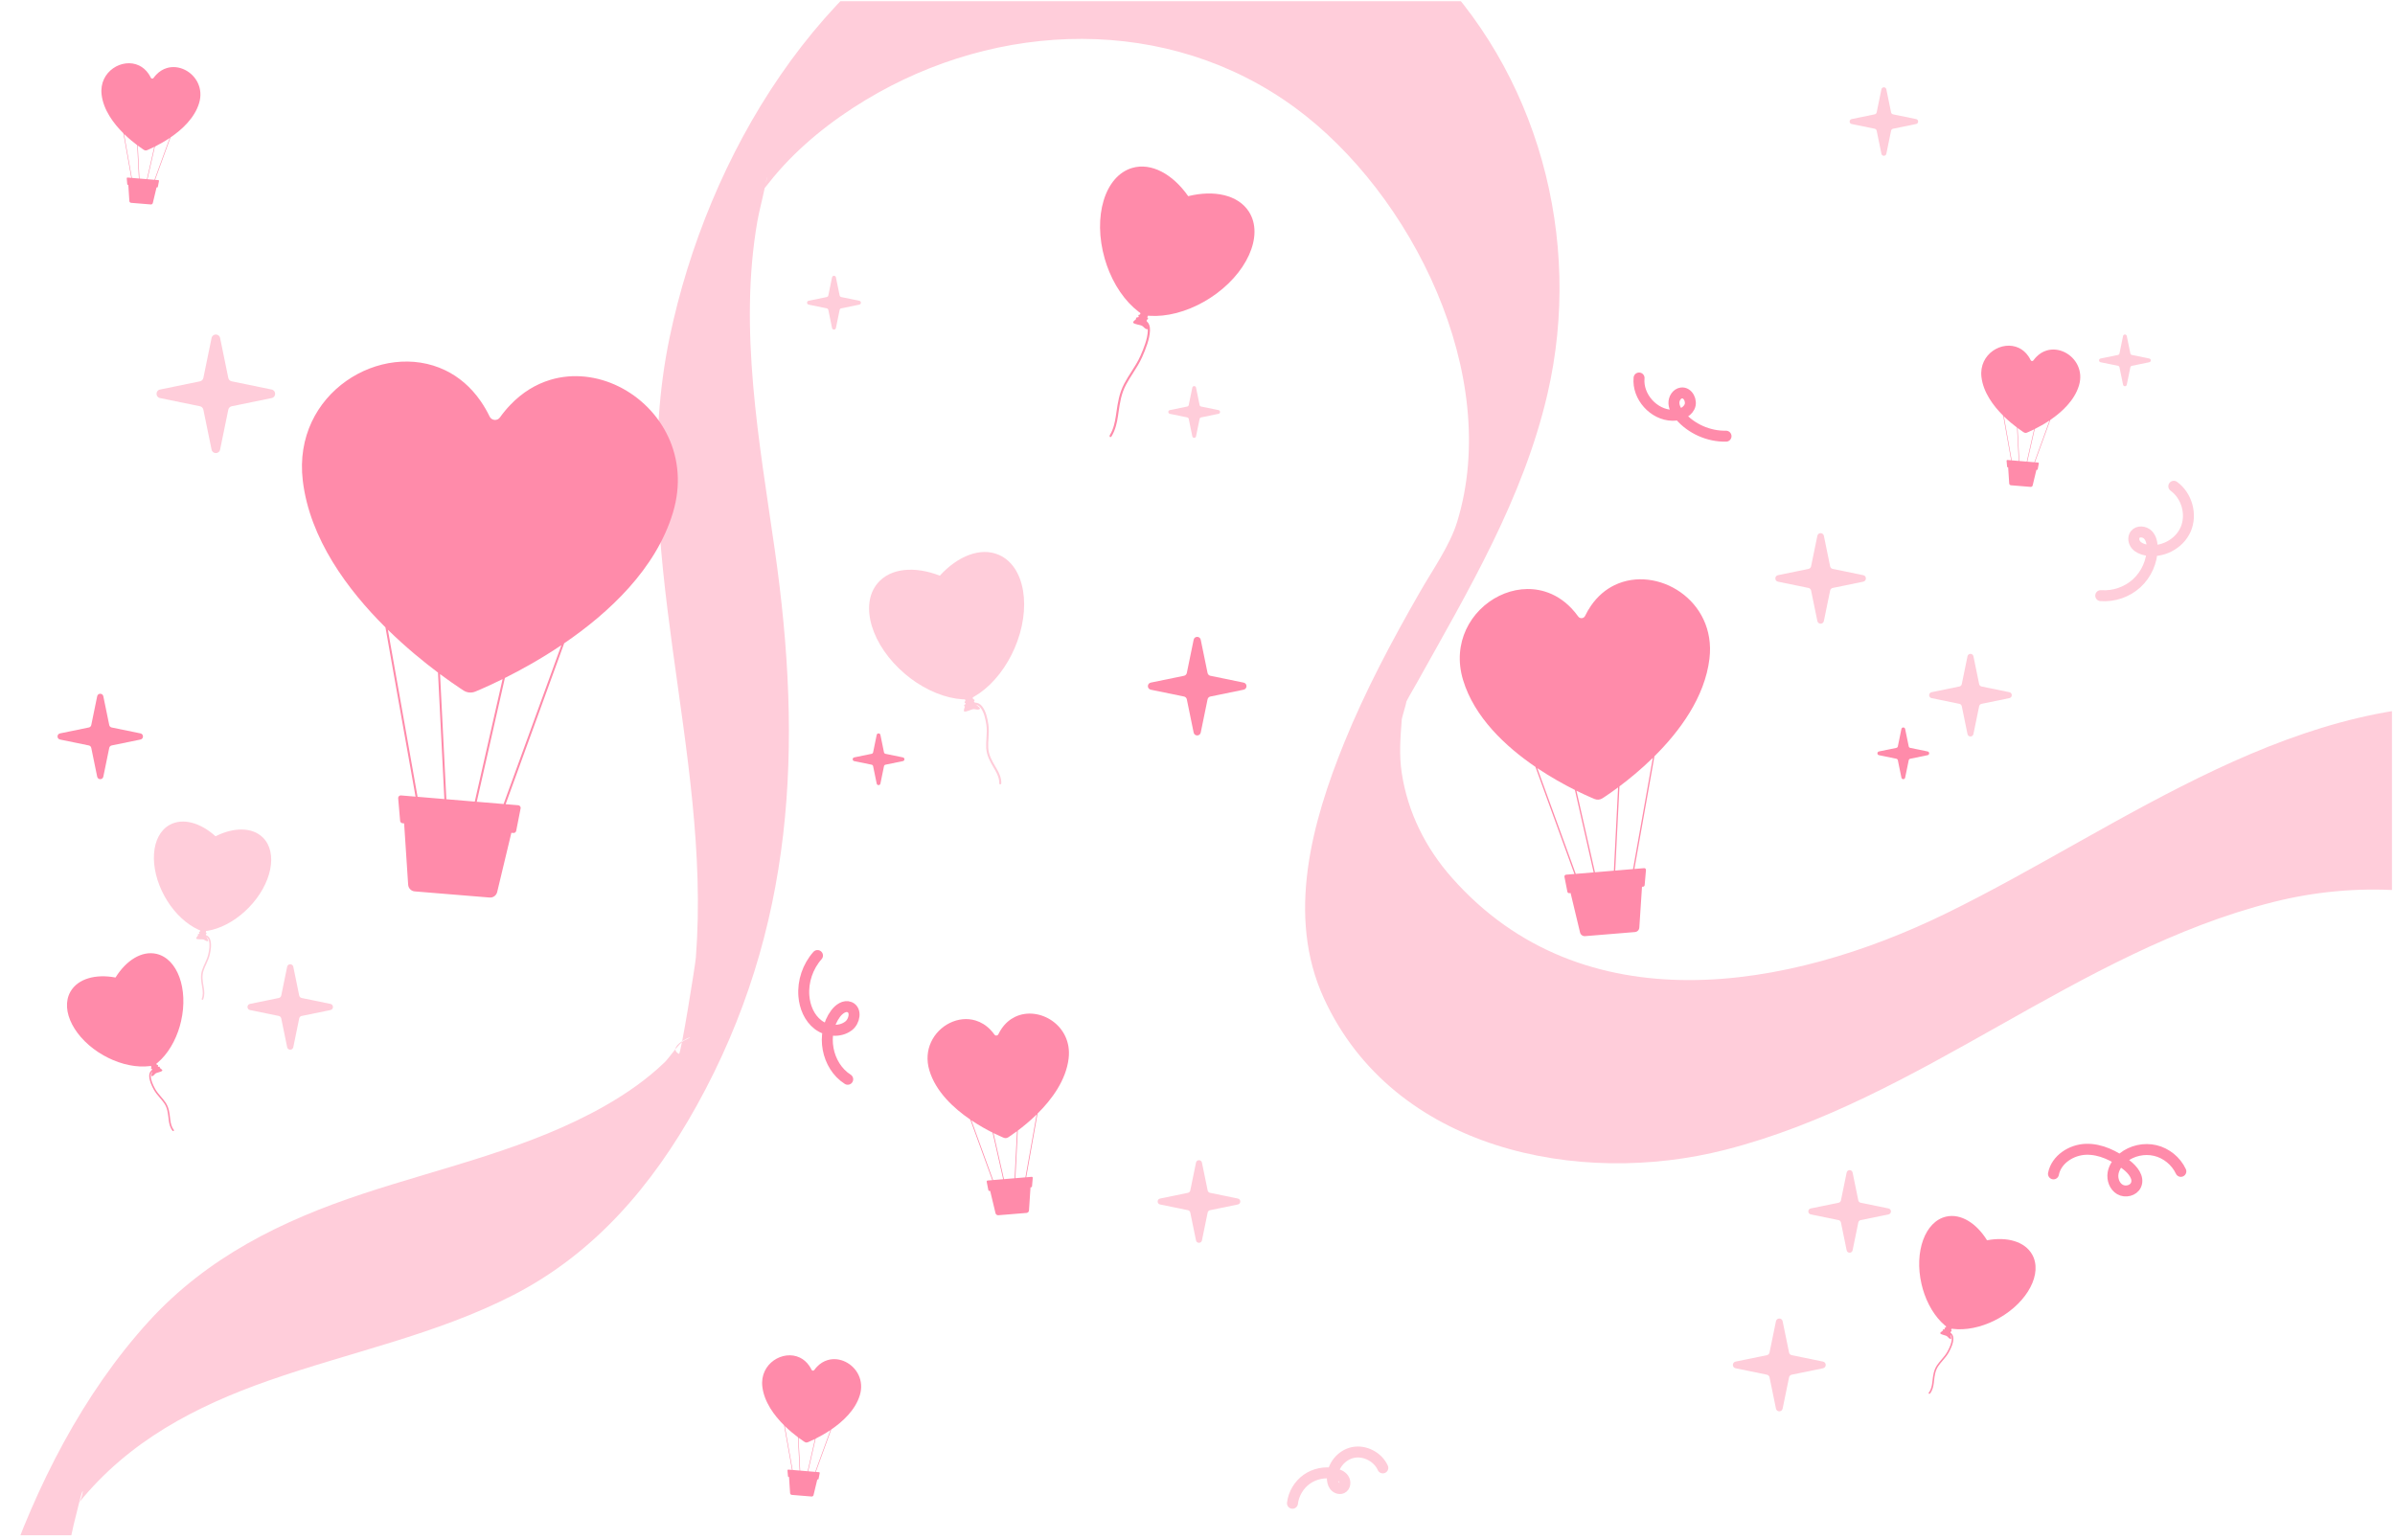 <svg width="437" height="281" viewBox="0 0 437 281" fill="none" xmlns="http://www.w3.org/2000/svg">
  <g clip-path="url(#clip0_1978_81095)">
    <path d="M139.731 434.817C84.091 407.803 16.22 372.5 11.773 301.862C11.358 295.289 11.64 288.699 12.653 282.211C13.084 279.521 13.764 276.949 14.428 274.31C15.49 270.023 15.125 273.368 14.428 274.242C23.505 263.03 35.636 256.675 49.01 251.985C63.862 246.774 79.56 243.613 93.665 236.368C108.501 228.736 119.038 216.363 127.103 201.839C145.057 169.479 146.501 136.16 141.357 100.269C138.553 80.668 134.753 60.193 138.187 40.424C138.536 38.457 139.067 36.557 139.465 34.59C140.444 29.799 139.88 33.935 139.034 34.977C137.939 36.322 140.776 32.741 141.208 32.237C145.887 26.639 151.712 22.016 157.918 18.267C182.079 3.659 213.127 2.617 236.359 19.696C257.549 35.279 274.11 68.413 265.88 95.243C264.552 99.58 261.416 103.968 259.076 108.069C253.982 116.945 249.153 126.006 245.286 135.521C239.395 150.046 234.649 167.142 241.553 182.187C254.247 209.875 288.066 216.7 314.799 209.858C350.626 200.713 378.936 173.664 414.862 164.62C444.665 157.123 480.193 167.932 485.603 202.478C486.051 205.336 485.736 208.009 485.902 210.816C486.3 217.154 496.953 195.35 491.544 199.637C490.067 200.797 488.772 202.142 487.229 203.268C481.272 207.639 474.601 210.9 469.258 216.128C458.023 227.122 445.462 250.22 449.693 266.661C453.925 283.102 470.087 289.725 485.371 290.397C505.815 291.272 526.889 288.027 547.267 286.531C588.636 283.488 630.039 279.555 671.458 277.554C704.729 275.94 742.514 278.966 764.103 308.217C768.65 314.369 772.068 321.329 773.927 328.793C774.723 332.004 775.32 335.366 775.404 338.694C775.453 340.543 774.955 342.527 775.088 344.343C775.536 350.815 774.408 341.989 778.025 339.064C773.23 342.964 768.982 349.789 764.899 354.547C759.091 361.305 753.897 368.415 749.583 376.249C742.049 389.916 733.686 408.357 739.344 424.227C743.858 436.851 755.175 445.475 766.426 451.628C782.074 460.185 799.614 465.228 816.292 471.246C835.873 478.306 855.437 485.35 875.018 492.41C914.678 506.699 954.338 520.988 994.015 535.294C1013.6 542.355 1033.16 549.398 1052.74 556.459C1058.78 558.644 1072.77 524.67 1068.74 523.224C986.315 493.52 903.909 463.832 821.485 434.128C805.87 428.496 789.658 423.571 775.652 414.342C770.044 410.66 764.667 406.273 760.684 400.776C758.56 397.834 756.918 394.657 755.922 391.143C755.557 389.866 755.258 388.521 755.076 387.21C754.628 383.965 756.718 377.09 753.35 384.503C753.117 384.991 748.372 392.354 752.072 387.848C752.869 386.873 753.599 385.865 754.395 384.89C756.835 381.948 759.473 379.174 761.979 376.3C767.471 370.012 772.616 363.574 776.997 356.429C786.488 340.88 794.752 321.816 792.197 303.106C787.401 268.056 754.229 248.724 722.369 245.009C702.787 242.739 683.024 244.504 663.459 245.933C642.103 247.497 620.762 249.077 599.406 250.64C578.049 252.204 556.709 253.784 535.352 255.347C517.364 256.675 493.95 261.651 477.936 250.573C474.867 248.438 472.062 245.664 470.004 242.504C469.009 240.974 468.162 239.293 467.548 237.562C467.084 236.301 466.918 232.048 466.204 231.19L462.487 238.822C457.625 246.471 456.912 248.522 460.363 244.992C461.973 244.135 463.483 242.739 465.026 241.714C468.494 239.428 472.062 237.326 475.381 234.821C489.32 224.298 498.629 205.42 502.197 188.491C508.37 159.191 486.383 132.125 457.791 129.1C419.724 125.065 387.482 150.869 355.14 166.688C326.349 180.775 288.829 187.298 264.884 160.166C260.121 154.769 256.869 148.28 255.774 141.119C255.259 137.791 255.525 134.613 255.774 131.285C255.807 130.865 257.516 125.519 255.923 129.553C256.587 127.856 257.649 126.208 258.528 124.628C267.937 107.733 277.927 91.007 282.358 71.893C288.912 43.634 280.648 12.955 259.79 -7.251C238.649 -27.743 207.7 -31.106 181.283 -19.641C149.521 -5.856 129.094 28.438 122.174 61.622C114.259 99.664 129.89 136.748 126.97 174.774C126.87 176.085 124.232 192.56 123.883 192.358C121.112 190.778 128.43 188.239 124.912 189.87C123.9 190.341 122.075 193.131 121.295 193.871C118.042 196.998 114.391 199.536 110.492 201.772C96.735 209.639 81.07 212.968 66.185 217.893C51.3 222.819 37.809 229.509 27.222 241.092C15.109 254.355 6.529 271.334 0.738 288.296C-9.003 316.773 -7.426 348.596 6.048 375.594C21.182 405.869 49.027 427.404 77.453 443.996C92.504 452.788 108.135 460.453 123.784 468.052C128.629 470.405 144.626 437.154 139.781 434.817H139.731Z" fill="#FFCDDA"/>
    <path d="M151.818 50.624C151.897 50.24 152.445 50.24 152.524 50.624L153.204 53.934C153.233 54.075 153.344 54.186 153.485 54.215L156.795 54.895C157.179 54.974 157.179 55.522 156.795 55.601L153.485 56.281C153.344 56.31 153.233 56.42 153.204 56.562L152.524 59.872C152.445 60.256 151.897 60.256 151.818 59.872L151.138 56.562C151.109 56.42 150.999 56.31 150.857 56.281L147.547 55.601C147.163 55.522 147.163 54.974 147.547 54.895L150.857 54.215C150.999 54.186 151.109 54.075 151.138 53.934L151.818 50.624Z" fill="#FFCDDA"/>
    <path d="M331.602 97.796C331.734 97.151 332.657 97.151 332.789 97.796L333.933 103.363C333.982 103.601 334.167 103.787 334.405 103.835L339.972 104.979C340.618 105.112 340.618 106.034 339.972 106.167L334.405 107.31C334.167 107.359 333.982 107.545 333.933 107.782L332.789 113.349C332.657 113.995 331.734 113.995 331.602 113.349L330.458 107.782C330.409 107.545 330.224 107.359 329.986 107.31L324.419 106.167C323.773 106.034 323.773 105.112 324.419 104.979L329.986 103.835C330.224 103.787 330.409 103.601 330.458 103.363L331.602 97.796Z" fill="#FFCDDA"/>
    <path d="M343.29 16.3C343.39 15.811 344.088 15.811 344.188 16.3L345.054 20.512C345.09 20.692 345.231 20.832 345.411 20.869L349.622 21.734C350.111 21.834 350.111 22.532 349.622 22.633L345.411 23.498C345.231 23.535 345.09 23.675 345.054 23.855L344.188 28.067C344.088 28.555 343.39 28.555 343.29 28.067L342.424 23.855C342.388 23.675 342.247 23.535 342.067 23.498L337.856 22.633C337.367 22.532 337.367 21.834 337.856 21.734L342.067 20.869C342.247 20.832 342.388 20.692 342.424 20.512L343.29 16.3Z" fill="#FFCDDA"/>
    <path d="M218.227 212.201C218.348 211.612 219.19 211.612 219.311 212.201L220.354 217.281C220.399 217.498 220.568 217.668 220.785 217.712L225.865 218.756C226.454 218.877 226.454 219.719 225.865 219.84L220.785 220.883C220.568 220.928 220.399 221.097 220.354 221.314L219.311 226.394C219.19 226.983 218.348 226.983 218.227 226.394L217.183 221.314C217.139 221.097 216.969 220.928 216.753 220.883L211.672 219.84C211.083 219.719 211.083 218.877 211.672 218.756L216.753 217.712C216.969 217.668 217.139 217.498 217.183 217.281L218.227 212.201Z" fill="#FFCDDA"/>
    <path d="M217.797 116.767C217.941 116.063 218.946 116.063 219.091 116.767L220.336 122.829C220.389 123.088 220.591 123.29 220.85 123.343L226.913 124.589C227.616 124.733 227.616 125.738 226.913 125.883L220.85 127.128C220.591 127.181 220.389 127.383 220.336 127.642L219.091 133.705C218.946 134.408 217.941 134.408 217.797 133.705L216.551 127.642C216.498 127.383 216.296 127.181 216.037 127.128L209.975 125.883C209.271 125.738 209.271 124.733 209.975 124.589L216.037 123.343C216.296 123.29 216.498 123.088 216.551 122.829L217.797 116.767Z" fill="#FF8BAA"/>
    <path d="M324.048 241.151C324.184 240.489 325.13 240.489 325.266 241.151L326.438 246.859C326.489 247.102 326.679 247.293 326.922 247.343L332.63 248.515C333.292 248.651 333.292 249.597 332.63 249.733L326.922 250.906C326.679 250.956 326.489 251.146 326.438 251.39L325.266 257.098C325.13 257.76 324.184 257.76 324.048 257.098L322.875 251.39C322.825 251.146 322.635 250.956 322.392 250.906L316.684 249.733C316.021 249.597 316.021 248.651 316.684 248.515L322.392 247.343C322.635 247.293 322.825 247.102 322.875 246.859L324.048 241.151Z" fill="#FFCDDA"/>
    <path d="M387.381 61.331C387.457 60.962 387.984 60.962 388.06 61.331L388.713 64.512C388.741 64.648 388.847 64.754 388.983 64.782L392.164 65.436C392.533 65.511 392.533 66.038 392.164 66.114L388.983 66.768C388.847 66.796 388.741 66.902 388.713 67.037L388.06 70.218C387.984 70.587 387.457 70.587 387.381 70.218L386.727 67.037C386.699 66.902 386.593 66.796 386.458 66.768L383.277 66.114C382.908 66.038 382.908 65.511 383.277 65.436L386.458 64.782C386.593 64.754 386.699 64.648 386.727 64.512L387.381 61.331Z" fill="#FFCDDA"/>
    <path d="M346.94 133.051C347.016 132.682 347.543 132.682 347.619 133.051L348.273 136.232C348.3 136.367 348.406 136.473 348.542 136.501L351.723 137.155C352.092 137.23 352.092 137.758 351.723 137.833L348.542 138.487C348.406 138.515 348.3 138.621 348.273 138.757L347.619 141.937C347.543 142.306 347.016 142.306 346.94 141.937L346.287 138.757C346.259 138.621 346.153 138.515 346.017 138.487L342.836 137.833C342.467 137.758 342.467 137.23 342.836 137.155L346.017 136.501C346.153 136.473 346.259 136.367 346.287 136.232L346.94 133.051Z" fill="#FF8BAA"/>
    <path d="M217.554 70.748C217.629 70.379 218.157 70.379 218.232 70.748L218.886 73.929C218.914 74.065 219.02 74.171 219.155 74.199L222.336 74.853C222.705 74.928 222.705 75.455 222.336 75.531L219.155 76.185C219.02 76.213 218.914 76.319 218.886 76.454L218.232 79.635C218.157 80.004 217.629 80.004 217.554 79.635L216.9 76.454C216.872 76.319 216.766 76.213 216.631 76.185L213.45 75.531C213.081 75.455 213.081 74.928 213.45 74.853L216.631 74.199C216.766 74.171 216.872 74.065 216.9 73.929L217.554 70.748Z" fill="#FFCDDA"/>
    <path d="M159.965 134.135C160.041 133.766 160.568 133.766 160.644 134.135L161.297 137.316C161.325 137.451 161.431 137.557 161.567 137.585L164.748 138.239C165.117 138.314 165.117 138.842 164.748 138.917L161.567 139.571C161.431 139.599 161.325 139.705 161.297 139.841L160.644 143.021C160.568 143.39 160.041 143.39 159.965 143.021L159.311 139.841C159.283 139.705 159.177 139.599 159.042 139.571L155.861 138.917C155.492 138.842 155.492 138.314 155.861 138.239L159.042 137.585C159.177 137.557 159.283 137.451 159.311 137.316L159.965 134.135Z" fill="#FF8BAA"/>
    <path d="M358.996 119.784C359.117 119.194 359.959 119.194 360.08 119.784L361.124 124.864C361.168 125.081 361.338 125.25 361.555 125.295L366.635 126.338C367.224 126.459 367.224 127.301 366.635 127.422L361.555 128.466C361.338 128.51 361.168 128.68 361.124 128.896L360.08 133.976C359.959 134.566 359.117 134.566 358.996 133.976L357.953 128.896C357.908 128.68 357.739 128.51 357.522 128.466L352.442 127.422C351.853 127.301 351.853 126.459 352.442 126.338L357.522 125.295C357.739 125.25 357.908 125.081 357.953 124.864L358.996 119.784Z" fill="#FFCDDA"/>
    <path d="M336.947 214.011C337.069 213.422 337.91 213.422 338.032 214.011L339.075 219.091C339.12 219.308 339.289 219.477 339.506 219.522L344.586 220.565C345.175 220.686 345.175 221.528 344.586 221.649L339.506 222.693C339.289 222.737 339.12 222.907 339.075 223.123L338.032 228.204C337.91 228.793 337.069 228.793 336.947 228.204L335.904 223.123C335.859 222.907 335.69 222.737 335.473 222.693L330.393 221.649C329.804 221.528 329.804 220.686 330.393 220.565L335.473 219.522C335.69 219.477 335.859 219.308 335.904 219.091L336.947 214.011Z" fill="#FFCDDA"/>
    <path d="M52.395 176.452C52.52 175.843 53.391 175.843 53.516 176.452L54.595 181.706C54.641 181.93 54.816 182.105 55.041 182.151L60.294 183.23C60.904 183.356 60.904 184.226 60.294 184.352L55.041 185.431C54.816 185.477 54.641 185.652 54.595 185.876L53.516 191.13C53.391 191.739 52.52 191.739 52.395 191.13L51.316 185.876C51.27 185.652 51.095 185.477 50.87 185.431L45.617 184.352C45.007 184.226 45.007 183.356 45.617 183.23L50.87 182.151C51.095 182.105 51.27 181.93 51.316 181.706L52.395 176.452Z" fill="#FFCDDA"/>
    <path d="M17.732 127.08C17.858 126.47 18.728 126.47 18.854 127.08L19.933 132.333C19.979 132.557 20.154 132.733 20.378 132.779L25.632 133.858C26.241 133.983 26.241 134.854 25.632 134.979L20.378 136.058C20.154 136.104 19.979 136.279 19.933 136.504L18.854 141.757C18.728 142.367 17.858 142.367 17.732 141.757L16.653 136.504C16.607 136.279 16.432 136.104 16.208 136.058L10.954 134.979C10.345 134.854 10.345 133.983 10.954 133.858L16.208 132.779C16.432 132.733 16.607 132.557 16.653 132.333L17.732 127.08Z" fill="#FF8BAA"/>
    <path d="M38.604 61.689C38.778 60.843 39.986 60.843 40.16 61.689L41.658 68.981C41.722 69.292 41.965 69.535 42.276 69.599L49.568 71.097C50.413 71.27 50.413 72.479 49.568 72.653L42.276 74.15C41.965 74.214 41.722 74.457 41.658 74.769L40.16 82.06C39.986 82.906 38.778 82.906 38.604 82.06L37.106 74.769C37.042 74.457 36.799 74.214 36.488 74.15L29.196 72.653C28.351 72.479 28.351 71.27 29.196 71.097L36.488 69.599C36.799 69.535 37.042 69.292 37.106 68.981L38.604 61.689Z" fill="#FFCDDA"/>
    <path d="M208.384 56.142C208.384 56.142 208.204 57.232 207.777 57.812C207.512 58.175 206.567 58.68 206.782 58.921C207.034 59.201 208.027 59.288 208.352 59.45C208.677 59.613 208.885 60.053 209.296 60.094C209.781 60.14 209.11 59.305 209.229 58.441C209.348 57.578 209.979 56.444 209.979 56.444L208.379 56.144L208.384 56.142Z" fill="#FF8BAA"/>
    <path d="M220.726 54.436C220.005 54.901 219.275 55.315 218.536 55.676C215.083 57.379 211.542 57.987 208.648 57.516C206.159 55.966 203.894 53.175 202.413 49.624C202.099 48.867 201.818 48.074 201.58 47.249C199.346 39.528 201.595 32.091 206.604 30.644C210.091 29.633 213.996 31.791 216.803 35.803C221.557 34.629 225.918 35.575 227.878 38.63C230.692 43.019 227.492 50.098 220.728 54.441L220.726 54.436Z" fill="#FF8BAA"/>
    <path d="M202.567 79.776C202.567 79.776 202.535 79.764 202.524 79.749C202.442 79.678 202.442 79.518 202.517 79.392C203.174 78.328 203.435 77.023 203.59 76.01C203.625 75.778 203.66 75.546 203.693 75.319C203.959 73.498 204.208 71.773 205.151 69.989C205.544 69.242 205.999 68.534 206.437 67.849C207.02 66.939 207.623 65.997 208.075 64.975C208.711 63.538 209.365 61.88 209.432 60.44C209.49 59.105 208.73 58.86 207.849 58.574C207.692 58.521 207.529 58.471 207.374 58.413C207.276 58.376 207.239 58.237 207.292 58.097C207.344 57.957 207.463 57.877 207.562 57.914C207.713 57.971 207.87 58.024 208.026 58.071C208.907 58.356 209.906 58.674 209.831 60.35C209.762 61.904 209.076 63.647 208.414 65.143C207.938 66.218 207.318 67.183 206.723 68.116C206.294 68.787 205.846 69.486 205.465 70.204C204.581 71.873 204.352 73.457 204.084 75.295C204.049 75.527 204.014 75.759 203.983 75.992C203.817 77.076 203.539 78.471 202.81 79.651C202.748 79.753 202.649 79.801 202.572 79.772L202.567 79.776Z" fill="#FF8BAA"/>
    <path d="M209.219 58.321L207.831 57.8C207.732 57.763 207.683 57.656 207.72 57.557C207.758 57.459 207.864 57.41 207.963 57.447L209.351 57.969C209.45 58.006 209.498 58.112 209.461 58.211C209.424 58.31 209.317 58.358 209.219 58.321Z" fill="#FF8BAA"/>
    <path d="M175.767 126.663C175.767 126.663 176.222 127.67 176.189 128.389C176.17 128.837 175.664 129.782 175.977 129.864C176.342 129.956 177.216 129.478 177.576 129.433C177.937 129.387 178.354 129.638 178.719 129.444C179.148 129.213 178.126 128.891 177.746 128.106C177.366 127.322 177.261 126.028 177.261 126.028L175.764 126.667L175.767 126.663Z" fill="#FFCDDA"/>
    <path d="M185.087 118.394C184.745 119.181 184.367 119.93 183.954 120.641C182.026 123.974 179.418 126.445 176.749 127.659C173.818 127.751 170.385 126.685 167.183 124.554C166.501 124.098 165.827 123.595 165.172 123.04C159.028 117.858 156.772 110.423 160.136 106.439C162.475 103.663 166.921 103.29 171.483 105.07C174.786 101.456 178.938 99.822 182.265 101.276C187.042 103.365 188.308 111.031 185.092 118.397L185.087 118.394Z" fill="#FFCDDA"/>
    <path d="M182.553 143.162C182.553 143.162 182.52 143.169 182.503 143.165C182.398 143.163 182.32 143.073 182.322 142.968C182.36 142.07 181.941 141.218 181.575 140.576C181.49 140.43 181.406 140.283 181.322 140.141C180.653 138.994 180.018 137.91 179.946 136.477C179.914 135.878 179.955 135.274 179.993 134.689C180.043 133.912 180.095 133.108 179.979 132.327C179.815 131.229 179.559 129.998 178.907 129.157C178.3 128.379 177.529 128.586 176.635 128.825C176.474 128.867 176.311 128.913 176.15 128.95C176.047 128.974 175.948 128.912 175.924 128.81C175.9 128.707 175.962 128.608 176.064 128.584C176.222 128.547 176.382 128.506 176.538 128.462C177.433 128.222 178.443 127.948 179.204 128.925C179.91 129.831 180.181 131.124 180.351 132.267C180.473 133.089 180.418 133.913 180.368 134.709C180.332 135.282 180.293 135.879 180.32 136.456C180.385 137.797 180.969 138.793 181.645 139.949C181.729 140.096 181.814 140.242 181.902 140.388C182.294 141.073 182.742 141.985 182.7 142.98C182.697 143.066 182.636 143.138 182.556 143.157L182.553 143.162Z" fill="#FFCDDA"/>
    <path d="M177.67 128.012L176.226 128.349C176.124 128.373 176.024 128.311 176 128.208C175.976 128.106 176.038 128.006 176.141 127.982L177.585 127.645C177.687 127.621 177.787 127.683 177.811 127.786C177.835 127.888 177.773 127.988 177.67 128.012Z" fill="#FFCDDA"/>
    <path d="M28.278 193.396C28.278 193.396 28.46 194.21 28.805 194.629C29.02 194.892 29.754 195.233 29.602 195.424C29.424 195.646 28.679 195.753 28.441 195.889C28.203 196.025 28.064 196.365 27.756 196.414C27.392 196.469 27.863 195.811 27.737 195.165C27.611 194.519 27.088 193.69 27.088 193.69L28.282 193.398L28.278 193.396Z" fill="#FF8BAA"/>
    <path d="M18.901 192.628C19.465 192.948 20.032 193.229 20.604 193.471C23.279 194.61 25.974 194.92 28.136 194.443C29.948 193.17 31.538 190.971 32.505 188.231C32.711 187.647 32.889 187.038 33.034 186.406C34.395 180.492 32.387 174.979 28.55 174.098C25.879 173.483 23.025 175.273 21.077 178.416C17.444 177.73 14.196 178.626 12.846 181.011C10.909 184.438 13.618 189.641 18.9 192.632L18.901 192.628Z" fill="#FF8BAA"/>
    <path d="M31.659 206.435C31.659 206.435 31.682 206.425 31.69 206.415C31.752 206.366 31.759 206.276 31.71 206.214C31.28 205.689 31.147 204.984 31.077 204.431C31.062 204.304 31.046 204.177 31.032 204.053C30.917 203.058 30.809 202.115 30.203 201.217C29.95 200.841 29.652 200.494 29.364 200.158C28.981 199.712 28.585 199.25 28.302 198.726C27.903 197.989 27.5 197.129 27.512 196.326C27.526 195.581 28.085 195.356 28.734 195.095C28.849 195.048 28.969 195.001 29.083 194.951C29.156 194.919 29.188 194.836 29.156 194.764C29.124 194.691 29.042 194.659 28.969 194.691C28.857 194.74 28.741 194.788 28.627 194.832C27.978 195.093 27.244 195.385 27.227 196.321C27.212 197.188 27.634 198.091 28.05 198.858C28.348 199.41 28.755 199.883 29.146 200.341C29.428 200.67 29.722 201.013 29.967 201.374C30.536 202.213 30.634 203.079 30.751 204.084C30.766 204.211 30.782 204.337 30.794 204.465C30.868 205.057 31.011 205.81 31.488 206.392C31.528 206.443 31.598 206.459 31.655 206.434L31.659 206.435Z" fill="#FF8BAA"/>
    <path d="M27.74 195.074L28.765 194.622C28.838 194.59 28.87 194.508 28.837 194.435C28.805 194.362 28.723 194.33 28.65 194.362L27.625 194.814C27.553 194.846 27.521 194.928 27.553 195.001C27.585 195.074 27.667 195.106 27.74 195.074Z" fill="#FF8BAA"/>
    <path d="M355.362 241.355C355.362 241.355 355.181 242.169 354.835 242.588C354.62 242.85 353.886 243.192 354.038 243.383C354.216 243.604 354.961 243.711 355.199 243.847C355.437 243.983 355.576 244.324 355.884 244.372C356.248 244.427 355.777 243.77 355.903 243.123C356.029 242.477 356.552 241.649 356.552 241.649L355.358 241.356L355.362 241.355Z" fill="#FF8BAA"/>
    <path d="M364.739 240.586C364.176 240.907 363.608 241.188 363.036 241.429C360.361 242.568 357.666 242.878 355.504 242.401C353.692 241.129 352.102 238.929 351.135 236.19C350.929 235.606 350.751 234.996 350.606 234.365C349.245 228.45 351.253 222.938 355.09 222.057C357.762 221.441 360.615 223.231 362.563 226.374C366.196 225.689 369.444 226.584 370.794 228.97C372.731 232.397 370.022 237.6 364.74 240.59L364.739 240.586Z" fill="#FF8BAA"/>
    <path d="M351.982 254.394C351.982 254.394 351.958 254.383 351.95 254.374C351.888 254.324 351.881 254.234 351.93 254.172C352.36 253.647 352.493 252.942 352.563 252.389C352.578 252.262 352.594 252.136 352.608 252.012C352.723 251.016 352.831 250.073 353.437 249.176C353.69 248.799 353.989 248.453 354.276 248.117C354.659 247.671 355.055 247.208 355.338 246.684C355.737 245.947 356.141 245.088 356.128 244.284C356.114 243.539 355.555 243.315 354.906 243.054C354.791 243.006 354.671 242.96 354.557 242.909C354.484 242.877 354.452 242.795 354.484 242.722C354.516 242.649 354.599 242.617 354.671 242.649C354.783 242.699 354.899 242.746 355.013 242.79C355.662 243.051 356.396 243.343 356.413 244.279C356.429 245.146 356.006 246.05 355.59 246.817C355.292 247.369 354.885 247.841 354.494 248.3C354.212 248.629 353.919 248.971 353.673 249.332C353.104 250.172 353.006 251.038 352.889 252.042C352.874 252.169 352.859 252.296 352.846 252.424C352.772 253.015 352.629 253.769 352.153 254.351C352.112 254.401 352.043 254.417 351.985 254.392L351.982 254.394Z" fill="#FF8BAA"/>
    <path d="M355.9 243.032L354.875 242.581C354.803 242.549 354.771 242.467 354.803 242.394C354.835 242.321 354.917 242.289 354.99 242.321L356.015 242.772C356.087 242.804 356.119 242.887 356.087 242.959C356.055 243.032 355.973 243.064 355.9 243.032Z" fill="#FF8BAA"/>
    <path d="M36.554 169.025C36.554 169.025 36.605 169.858 36.389 170.356C36.255 170.668 35.644 171.199 35.843 171.341C36.076 171.504 36.822 171.401 37.088 171.466C37.355 171.531 37.582 171.819 37.891 171.781C38.256 171.733 37.621 171.231 37.564 170.575C37.506 169.919 37.779 168.979 37.779 168.979L36.551 169.028L36.554 169.025Z" fill="#FFCDDA"/>
    <path d="M45.352 165.691C44.899 166.155 44.432 166.582 43.949 166.973C41.694 168.808 39.19 169.852 36.98 169.992C34.887 169.271 32.75 167.597 31.062 165.233C30.703 164.729 30.363 164.192 30.049 163.625C27.104 158.319 27.507 152.466 30.951 150.557C33.347 149.226 36.585 150.156 39.327 152.637C42.628 150.972 45.997 150.934 47.954 152.853C50.765 155.609 49.601 161.359 45.354 165.695L45.352 165.691Z" fill="#FFCDDA"/>
    <path d="M36.916 182.491C36.916 182.491 36.89 182.487 36.88 182.48C36.806 182.45 36.775 182.366 36.805 182.292C37.073 181.669 37.006 180.955 36.919 180.404C36.899 180.278 36.879 180.152 36.858 180.029C36.694 179.04 36.536 178.104 36.87 177.074C37.009 176.642 37.2 176.227 37.383 175.824C37.627 175.289 37.88 174.736 38.007 174.154C38.186 173.335 38.336 172.397 38.101 171.629C37.882 170.917 37.282 170.856 36.587 170.785C36.462 170.771 36.335 170.759 36.211 170.743C36.132 170.732 36.078 170.662 36.089 170.583C36.1 170.504 36.17 170.45 36.249 170.461C36.37 170.477 36.494 170.491 36.616 170.502C37.312 170.573 38.099 170.65 38.374 171.545C38.629 172.374 38.473 173.359 38.286 174.211C38.152 174.824 37.892 175.391 37.643 175.939C37.463 176.334 37.276 176.744 37.14 177.159C36.826 178.123 36.971 178.983 37.137 179.98C37.157 180.106 37.178 180.232 37.201 180.359C37.293 180.948 37.365 181.711 37.068 182.402C37.043 182.462 36.981 182.497 36.919 182.488L36.916 182.491Z" fill="#FFCDDA"/>
    <path d="M37.536 170.489L36.426 170.339C36.347 170.328 36.294 170.258 36.304 170.179C36.315 170.1 36.385 170.046 36.464 170.057L37.574 170.207C37.652 170.218 37.706 170.288 37.695 170.367C37.685 170.446 37.614 170.499 37.536 170.489Z" fill="#FFCDDA"/>
    <path d="M397.924 213.794C397.044 211.911 395.272 210.467 393.252 209.99C391.226 209.513 388.996 210.008 387.372 211.303C386.48 212.016 385.743 212.995 385.557 214.122C385.371 215.25 385.817 216.52 386.809 217.096C387.794 217.672 389.274 217.332 389.739 216.285C390.34 214.934 389.144 213.49 387.973 212.592C385.842 210.963 383.296 209.686 380.619 209.767C377.943 209.847 375.198 211.619 374.684 214.252" stroke="#FF8BAA" stroke-width="2" stroke-linecap="round" stroke-linejoin="round"/>
    <path d="M149.162 174.404C147.391 176.393 146.467 179.125 146.678 181.783C146.833 183.778 147.663 185.791 149.249 187.012C150.835 188.233 153.239 188.462 154.832 187.247C155.934 186.411 156.312 184.366 155.036 183.827C154.1 183.431 153.072 184.187 152.465 185.005C149.739 188.66 150.823 194.546 154.677 196.987" stroke="#FF8BAA" stroke-width="2" stroke-linecap="round" stroke-linejoin="round"/>
    <path d="M314.937 79.612C311.777 79.674 308.624 78.28 306.548 75.895C305.984 75.25 305.483 74.488 305.433 73.633C305.383 72.778 305.929 71.843 306.784 71.725C307.986 71.558 308.81 73.212 308.258 74.29C307.707 75.368 306.362 75.814 305.154 75.796C301.74 75.74 298.742 72.394 299.07 68.993" stroke="#FF8BAA" stroke-width="2" stroke-linecap="round" stroke-linejoin="round"/>
    <path d="M396.64 88.756C399.035 90.476 399.986 93.939 398.799 96.636C397.611 99.334 394.418 100.983 391.534 100.38C390.87 100.242 390.196 99.976 389.757 99.463C389.315 98.945 389.175 98.133 389.575 97.584C390.103 96.865 391.299 96.98 391.92 97.615C392.54 98.25 392.705 99.204 392.697 100.093C392.681 102.479 391.639 104.837 389.878 106.451C388.117 108.064 385.684 108.902 383.307 108.714" stroke="#FFCDDA" stroke-width="2" stroke-linecap="round" stroke-linejoin="round"/>
    <path d="M252.314 267.914C251.416 265.911 249.037 264.673 246.899 265.101C244.762 265.53 243.091 267.575 243.104 269.755C243.107 270.256 243.2 270.786 243.508 271.184C243.82 271.586 244.391 271.817 244.849 271.615C245.45 271.348 245.543 270.465 245.172 269.916C244.802 269.367 244.132 269.096 243.484 268.96C241.746 268.592 239.877 268.97 238.443 269.986C237.01 271.001 236.041 272.626 235.827 274.374" stroke="#FFCDDA" stroke-width="2" stroke-linecap="round" stroke-linejoin="round"/>
    <path d="M122.785 93.573C124.316 88.484 123.79 83.743 121.961 79.791C118.17 71.597 108.765 66.798 100.384 69.336C97.795 70.12 95.304 71.604 93.107 73.906C92.451 74.592 91.821 75.349 91.223 76.184C90.733 76.869 89.702 76.78 89.336 76.021C88.851 75.014 88.312 74.094 87.73 73.249C85.93 70.633 83.705 68.773 81.265 67.593C69.683 61.992 53.321 71.636 55.25 87.744C56.52 98.343 63.425 107.651 70.329 114.507L75.822 145.401L73.165 145.178C72.871 145.154 72.626 145.4 72.652 145.694L72.904 148.609L73.009 149.824C73.029 150.055 73.212 150.237 73.441 150.257L73.738 150.283L74.446 161.064L74.474 161.477C74.516 162.124 75.026 162.643 75.672 162.696L89.335 163.816C89.978 163.869 90.565 163.443 90.716 162.814L93.306 152L93.677 152.033C93.919 152.054 94.138 151.889 94.186 151.65L94.995 147.538C95.027 147.375 94.966 147.223 94.859 147.116C94.782 147.039 94.686 146.981 94.568 146.972L92.261 146.778L102.942 117.415C111.093 111.852 119.695 103.848 122.785 93.573ZM81.444 145.872L80.294 123.039C81.735 124.109 82.971 124.964 83.884 125.572C83.986 125.64 84.084 125.705 84.178 125.767C84.321 125.861 84.455 125.949 84.578 126.029C85.222 126.446 86.025 126.519 86.734 126.223C86.993 126.116 87.293 125.989 87.629 125.843C87.685 125.819 87.745 125.793 87.803 125.768C88.823 125.323 90.155 124.716 91.705 123.95L86.629 146.307L81.444 145.872ZM70.772 114.939C74.049 118.146 77.298 120.795 79.917 122.759L81.08 145.841L76.193 145.431L70.772 114.939ZM86.994 146.336L92.124 123.741C95.047 122.28 98.678 120.28 102.433 117.758L91.889 146.746L86.994 146.336Z" fill="#FF8BAA"/>
    <path d="M266.951 124.097C265.932 120.709 266.282 117.553 267.5 114.921C270.024 109.466 276.285 106.271 281.865 107.961C283.589 108.483 285.247 109.471 286.71 111.003C287.147 111.46 287.566 111.964 287.964 112.52C288.291 112.976 288.977 112.917 289.22 112.411C289.543 111.741 289.903 111.128 290.29 110.566C291.488 108.824 292.97 107.586 294.594 106.8C302.305 103.071 313.198 109.492 311.914 120.216C311.069 127.273 306.471 133.469 301.875 138.034L298.218 158.602L299.987 158.454C300.182 158.438 300.346 158.602 300.328 158.798L300.16 160.739L300.09 161.548C300.077 161.701 299.956 161.822 299.803 161.836L299.605 161.853L299.134 169.031L299.116 169.305C299.087 169.736 298.748 170.082 298.317 170.117L289.221 170.863C288.793 170.898 288.403 170.615 288.302 170.196L286.577 162.996L286.33 163.018C286.169 163.032 286.023 162.922 285.992 162.763L285.453 160.025C285.432 159.917 285.472 159.816 285.544 159.744C285.595 159.693 285.659 159.655 285.737 159.648L287.273 159.52L280.162 139.97C274.736 136.266 269.008 130.938 266.951 124.097ZM294.475 158.916L295.241 143.715C294.281 144.427 293.458 144.996 292.851 145.401C292.782 145.446 292.717 145.49 292.654 145.531C292.56 145.593 292.47 145.652 292.388 145.705C291.96 145.983 291.425 146.031 290.953 145.835C290.781 145.763 290.581 145.678 290.357 145.581C290.32 145.565 290.28 145.548 290.241 145.531C289.562 145.235 288.675 144.831 287.643 144.321L291.023 159.205L294.475 158.916ZM301.58 138.322C299.398 140.457 297.235 142.221 295.492 143.528L294.717 158.895L297.971 158.623L301.58 138.322ZM290.78 159.225L287.364 144.182C285.419 143.209 283.001 141.877 280.501 140.199L287.521 159.498L290.78 159.225Z" fill="#FF8BAA"/>
    <path d="M169.579 195.376C169.003 193.462 169.201 191.678 169.889 190.191C171.315 187.109 174.853 185.303 178.006 186.258C178.98 186.553 179.918 187.111 180.744 187.977C180.991 188.235 181.228 188.52 181.453 188.834C181.638 189.092 182.025 189.058 182.163 188.773C182.345 188.394 182.548 188.048 182.767 187.73C183.445 186.746 184.282 186.046 185.2 185.602C189.557 183.495 195.713 187.123 194.987 193.183C194.509 197.171 191.911 200.673 189.314 203.252L187.247 214.875L188.247 214.791C188.357 214.782 188.45 214.875 188.44 214.985L188.345 216.082L188.305 216.539C188.298 216.626 188.229 216.694 188.143 216.702L188.031 216.712L187.765 220.768L187.754 220.923C187.738 221.167 187.547 221.362 187.303 221.382L182.163 221.803C181.921 221.823 181.701 221.663 181.644 221.426L180.669 217.358L180.53 217.37C180.439 217.378 180.356 217.316 180.338 217.226L180.034 215.679C180.022 215.618 180.045 215.561 180.085 215.52C180.114 215.491 180.15 215.469 180.194 215.466L181.063 215.393L177.044 204.346C173.978 202.253 170.741 199.242 169.579 195.376ZM185.132 215.052L185.565 206.462C185.023 206.864 184.558 207.186 184.214 207.415C184.176 207.441 184.139 207.465 184.103 207.488C184.05 207.524 183.999 207.557 183.953 207.587C183.711 207.744 183.408 207.771 183.142 207.66C183.045 207.619 182.932 207.572 182.805 207.517C182.784 207.508 182.762 207.498 182.74 207.488C182.356 207.321 181.855 207.093 181.272 206.805L183.182 215.216L185.132 215.052ZM189.147 203.415C187.914 204.621 186.692 205.618 185.707 206.356L185.269 215.04L187.107 214.886L189.147 203.415ZM183.044 215.227L181.114 206.726C180.014 206.176 178.648 205.424 177.236 204.475L181.203 215.381L183.044 215.227Z" fill="#FF8BAA"/>
    <path d="M379.337 70.36C379.74 69.019 379.602 67.77 379.12 66.729C378.121 64.57 375.643 63.306 373.435 63.974C372.753 64.181 372.096 64.572 371.517 65.178C371.345 65.359 371.179 65.558 371.021 65.778C370.892 65.959 370.62 65.936 370.524 65.736C370.396 65.47 370.254 65.228 370.101 65.005C369.626 64.316 369.04 63.826 368.397 63.515C365.346 62.039 361.035 64.58 361.543 68.824C361.878 71.617 363.697 74.069 365.516 75.876L366.963 84.015L366.263 83.957C366.186 83.95 366.121 84.015 366.128 84.093L366.195 84.861L366.222 85.181C366.228 85.241 366.276 85.289 366.336 85.295L366.414 85.302L366.601 88.142L366.608 88.251C366.619 88.421 366.754 88.558 366.924 88.572L370.524 88.867C370.693 88.881 370.848 88.769 370.887 88.603L371.57 85.754L371.668 85.763C371.731 85.768 371.789 85.725 371.802 85.662L372.015 84.578C372.023 84.535 372.007 84.495 371.979 84.467C371.959 84.447 371.933 84.432 371.902 84.429L371.295 84.378L374.109 76.642C376.256 75.176 378.523 73.067 379.337 70.36ZM368.445 84.139L368.141 78.124C368.521 78.405 368.847 78.631 369.087 78.791C369.114 78.809 369.14 78.826 369.165 78.842C369.202 78.867 369.238 78.89 369.27 78.911C369.44 79.021 369.652 79.04 369.838 78.963C369.906 78.934 369.986 78.901 370.074 78.862C370.089 78.856 370.105 78.849 370.12 78.842C370.389 78.725 370.74 78.565 371.148 78.364L369.811 84.254L368.445 84.139ZM365.633 75.99C366.496 76.834 367.352 77.532 368.042 78.05L368.349 84.131L367.061 84.023L365.633 75.99ZM369.907 84.262L371.259 78.308C372.029 77.924 372.985 77.397 373.974 76.732L371.196 84.37L369.907 84.262Z" fill="#FF8BAA"/>
    <path d="M36.333 18.808C36.736 17.467 36.598 16.218 36.116 15.177C35.117 13.018 32.639 11.754 30.431 12.422C29.749 12.629 29.093 13.02 28.514 13.626C28.341 13.807 28.175 14.007 28.017 14.227C27.888 14.407 27.616 14.384 27.52 14.184C27.392 13.918 27.25 13.676 27.097 13.453C26.622 12.764 26.036 12.274 25.393 11.963C22.342 10.488 18.031 13.028 18.539 17.273C18.874 20.065 20.693 22.517 22.512 24.324L23.959 32.463L23.259 32.405C23.182 32.398 23.117 32.463 23.124 32.541L23.191 33.309L23.218 33.629C23.224 33.69 23.272 33.738 23.332 33.743L23.41 33.75L23.597 36.59L23.604 36.699C23.615 36.87 23.75 37.006 23.92 37.02L27.52 37.315C27.689 37.329 27.844 37.217 27.884 37.051L28.566 34.202L28.664 34.211C28.727 34.216 28.785 34.173 28.798 34.11L29.011 33.026C29.019 32.984 29.003 32.944 28.975 32.915C28.955 32.895 28.93 32.88 28.899 32.877L28.291 32.826L31.105 25.09C33.252 23.624 35.519 21.515 36.333 18.808ZM25.441 32.587L25.138 26.572C25.517 26.854 25.843 27.079 26.084 27.239C26.11 27.257 26.136 27.274 26.161 27.291C26.199 27.315 26.234 27.338 26.266 27.36C26.436 27.469 26.648 27.488 26.834 27.411C26.903 27.382 26.982 27.349 27.07 27.311C27.085 27.304 27.101 27.297 27.116 27.291C27.385 27.174 27.736 27.014 28.144 26.812L26.807 32.702L25.441 32.587ZM22.629 24.438C23.492 25.282 24.348 25.981 25.038 26.498L25.345 32.579L24.057 32.471L22.629 24.438ZM26.903 32.71L28.255 26.757C29.025 26.372 29.982 25.845 30.971 25.18L28.192 32.818L26.903 32.71Z" fill="#FF8BAA"/>
    <path d="M156.893 254.634C157.296 253.293 157.157 252.044 156.675 251.003C155.677 248.844 153.199 247.58 150.991 248.248C150.308 248.455 149.652 248.846 149.073 249.452C148.9 249.633 148.734 249.832 148.577 250.052C148.448 250.233 148.176 250.209 148.08 250.009C147.952 249.744 147.81 249.502 147.656 249.279C147.182 248.59 146.596 248.1 145.953 247.789C142.902 246.313 138.591 248.854 139.099 253.098C139.433 255.891 141.253 258.343 143.072 260.149L144.519 268.289L143.819 268.23C143.742 268.224 143.677 268.289 143.684 268.366L143.75 269.135L143.778 269.455C143.783 269.515 143.831 269.563 143.892 269.569L143.97 269.576L144.157 272.416L144.164 272.525C144.175 272.695 144.309 272.832 144.48 272.846L148.079 273.141C148.249 273.155 148.403 273.043 148.443 272.877L149.126 270.028L149.223 270.037C149.287 270.042 149.345 269.999 149.357 269.936L149.571 268.852C149.579 268.809 149.563 268.769 149.535 268.741C149.515 268.721 149.489 268.706 149.458 268.703L148.85 268.652L151.664 260.916C153.812 259.45 156.078 257.341 156.893 254.634ZM146 268.413L145.697 262.397C146.077 262.679 146.403 262.905 146.643 263.065C146.67 263.083 146.696 263.1 146.721 263.116C146.758 263.141 146.794 263.164 146.826 263.185C146.996 263.295 147.207 263.314 147.394 263.236C147.462 263.208 147.541 263.175 147.63 263.136C147.645 263.13 147.66 263.123 147.676 263.116C147.944 262.999 148.295 262.839 148.704 262.638L147.366 268.528L146 268.413ZM143.188 260.263C144.052 261.108 144.908 261.806 145.598 262.324L145.904 268.405L144.617 268.297L143.188 260.263ZM147.462 268.536L148.814 262.582C149.584 262.197 150.541 261.67 151.53 261.006L148.752 268.644L147.462 268.536Z" fill="#FF8BAA"/>
  </g>
  <defs>
    <clipPath id="clip0_1978_81095">
      <rect width="436" height="280" fill="white" transform="translate(0.443 0.218)"/>
    </clipPath>
  </defs>
</svg>
